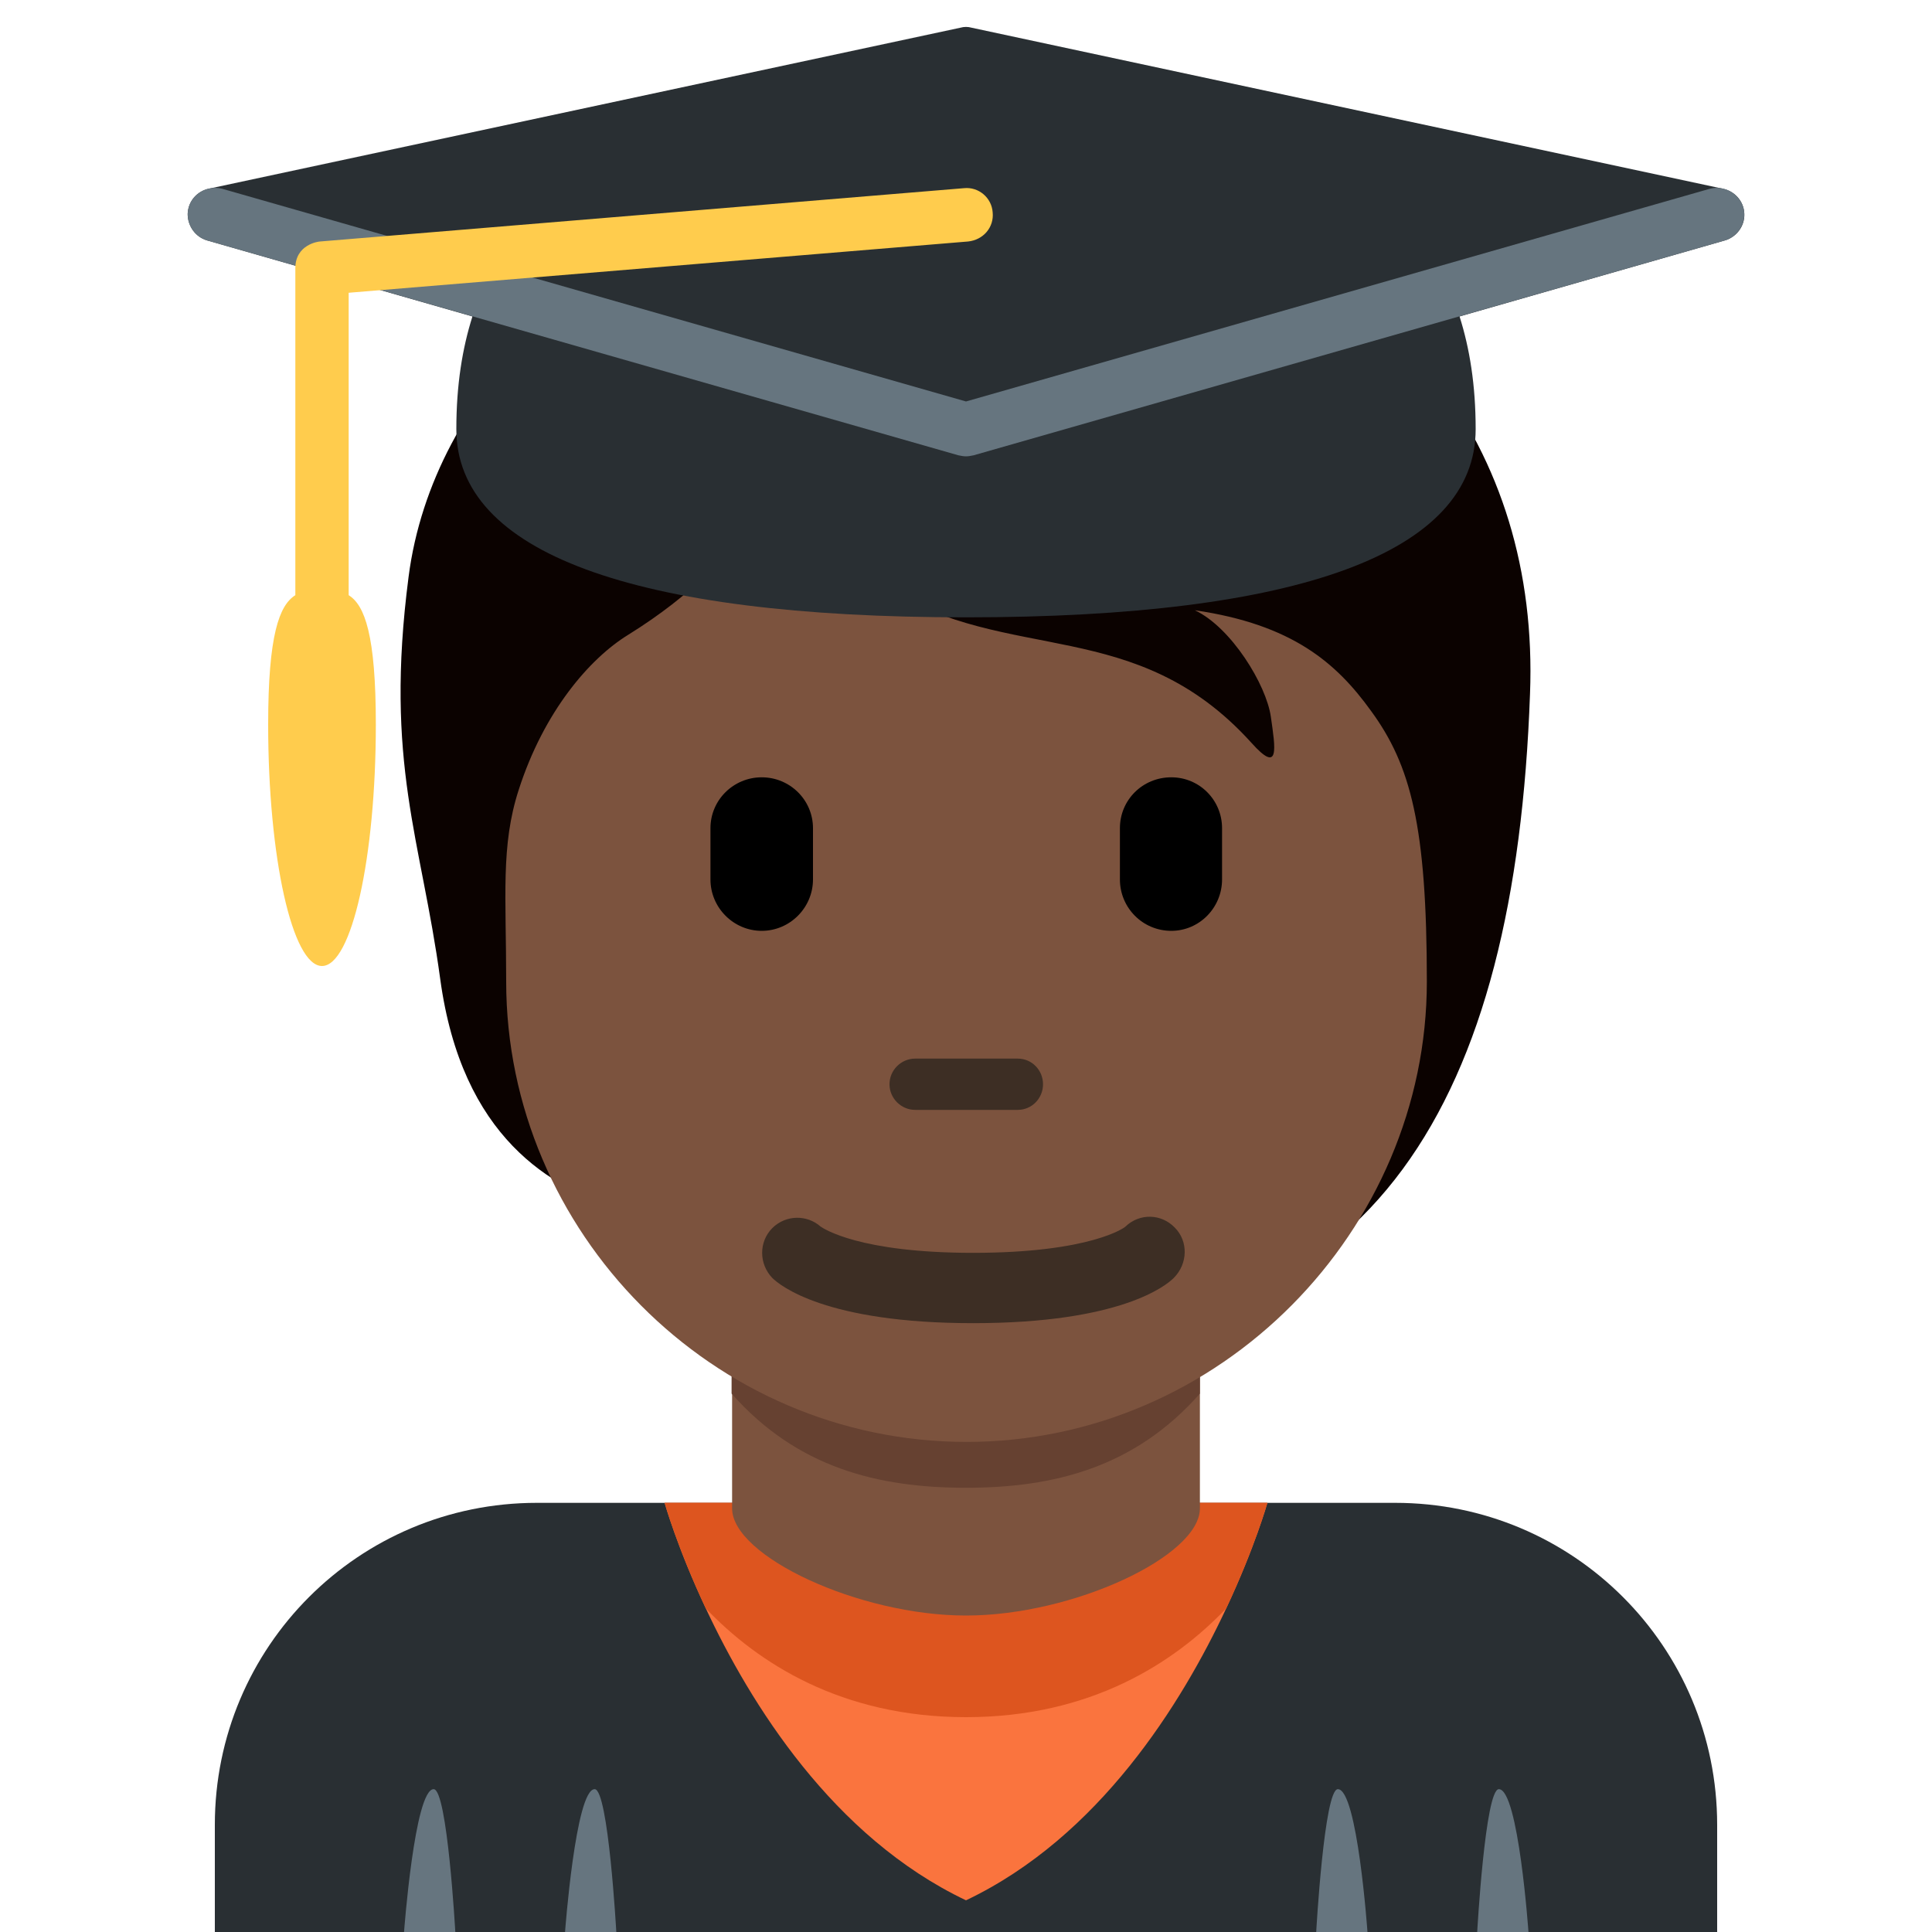 <?xml version="1.0" encoding="UTF-8"?>
<svg xmlns="http://www.w3.org/2000/svg" xmlns:xlink="http://www.w3.org/1999/xlink" width="15pt" height="15pt" viewBox="0 0 15 15" version="1.1">
<g id="surface1">
<path style=" stroke:none;fill-rule:nonzero;fill:rgb(16.078%,18.431%,20%);fill-opacity:1;" d="M 10.832 11.668 L 4.168 11.668 C 2.785 11.668 1.668 12.785 1.668 14.168 L 1.668 15 L 13.332 15 L 13.332 14.168 C 13.332 12.785 12.215 11.668 10.832 11.668 Z M 10.832 11.668 "/>
<path style=" stroke:none;fill-rule:nonzero;fill:rgb(40%,45.882%,49.804%);fill-opacity:1;" d="M 3.367 13.891 C 3.473 13.891 3.535 15 3.535 15 L 3.137 15 C 3.137 15 3.219 13.891 3.367 13.891 M 4.617 13.891 C 4.723 13.891 4.785 15 4.785 15 L 4.387 15 C 4.387 15 4.469 13.891 4.617 13.891 M 10.387 13.891 C 10.281 13.891 10.219 15 10.219 15 L 10.617 15 C 10.617 15 10.539 13.891 10.387 13.891 M 11.637 13.891 C 11.531 13.891 11.469 15 11.469 15 L 11.867 15 C 11.867 15 11.789 13.891 11.637 13.891 "/>
<path style=" stroke:none;fill-rule:nonzero;fill:rgb(98.039%,45.49%,24.314%);fill-opacity:1;" d="M 5.16 11.668 C 5.16 11.668 5.258 12.016 5.48 12.488 C 5.824 13.223 6.465 14.262 7.5 14.754 C 8.535 14.262 9.176 13.223 9.52 12.488 C 9.742 12.016 9.84 11.668 9.84 11.668 Z M 5.16 11.668 "/>
<path style=" stroke:none;fill-rule:nonzero;fill:rgb(86.667%,33.333%,12.157%);fill-opacity:1;" d="M 7.5 13.332 C 8.469 13.332 9.117 12.91 9.52 12.488 C 9.742 12.016 9.84 11.668 9.84 11.668 L 5.16 11.668 C 5.16 11.668 5.258 12.016 5.48 12.488 C 5.883 12.91 6.531 13.332 7.5 13.332 Z M 7.5 13.332 "/>
<path style=" stroke:none;fill-rule:nonzero;fill:rgb(48.627%,32.549%,24.314%);fill-opacity:1;" d="M 5.684 11.711 C 5.684 12.082 6.668 12.543 7.5 12.543 C 8.332 12.543 9.316 12.082 9.316 11.711 L 9.316 10.121 L 5.684 10.121 Z M 5.684 11.711 "/>
<path style=" stroke:none;fill-rule:nonzero;fill:rgb(40%,25.49%,19.216%);fill-opacity:1;" d="M 5.68 10.82 C 6.188 11.395 6.816 11.551 7.5 11.551 C 8.18 11.551 8.809 11.395 9.316 10.82 L 9.316 9.367 L 5.68 9.367 Z M 5.68 10.82 "/>
<path style=" stroke:none;fill-rule:nonzero;fill:rgb(4.314%,0.784%,0%);fill-opacity:1;" d="M 8.812 1.375 C 8.012 1.117 6.363 1.184 5.895 1.797 C 4.668 1.82 3.359 3.02 3.172 4.48 C 2.984 5.93 3.27 6.512 3.418 7.602 C 3.586 8.832 4.277 9.227 4.832 9.395 C 5.629 10.445 6.477 10.402 7.902 10.402 C 10.68 10.402 11.766 8.543 11.879 5.387 C 11.953 3.477 10.828 2.027 8.812 1.375 Z M 8.812 1.375 "/>
<path style=" stroke:none;fill-rule:nonzero;fill:rgb(48.627%,32.549%,24.314%);fill-opacity:1;" d="M 10.645 5.52 C 10.375 5.145 10.031 4.848 9.277 4.738 C 9.559 4.871 9.832 5.316 9.867 5.566 C 9.902 5.812 9.938 6.016 9.715 5.766 C 8.816 4.773 7.836 5.164 6.867 4.559 C 6.191 4.137 5.984 3.668 5.984 3.668 C 5.984 3.668 5.902 4.293 4.875 4.93 C 4.578 5.113 4.223 5.523 4.027 6.133 C 3.887 6.566 3.93 6.957 3.93 7.621 C 3.93 9.562 5.531 11.195 7.504 11.195 C 9.477 11.195 11.078 9.551 11.078 7.621 C 11.078 6.414 10.953 5.941 10.645 5.52 Z M 10.645 5.52 "/>
<path style=" stroke:none;fill-rule:nonzero;fill:rgb(23.922%,18.039%,14.118%);fill-opacity:1;" d="M 7.902 8.617 L 7.105 8.617 C 6.996 8.617 6.906 8.527 6.906 8.418 C 6.906 8.309 6.996 8.219 7.105 8.219 L 7.902 8.219 C 8.012 8.219 8.098 8.309 8.098 8.418 C 8.098 8.527 8.012 8.617 7.902 8.617 Z M 7.902 8.617 "/>
<path style=" stroke:none;fill-rule:nonzero;fill:rgb(0%,0%,0%);fill-opacity:1;" d="M 5.914 7.227 C 5.695 7.227 5.516 7.047 5.516 6.828 L 5.516 6.43 C 5.516 6.211 5.695 6.035 5.914 6.035 C 6.133 6.035 6.312 6.211 6.312 6.43 L 6.312 6.828 C 6.312 7.047 6.133 7.227 5.914 7.227 Z M 9.094 7.227 C 8.871 7.227 8.695 7.047 8.695 6.828 L 8.695 6.43 C 8.695 6.211 8.871 6.035 9.094 6.035 C 9.312 6.035 9.488 6.211 9.488 6.43 L 9.488 6.828 C 9.488 7.047 9.312 7.227 9.094 7.227 Z M 9.094 7.227 "/>
<path style=" stroke:none;fill-rule:nonzero;fill:rgb(23.922%,18.039%,14.118%);fill-opacity:1;" d="M 7.555 10.273 C 6.41 10.273 6.055 9.98 5.996 9.922 C 5.891 9.812 5.891 9.641 5.996 9.535 C 6.102 9.43 6.266 9.43 6.371 9.523 C 6.395 9.539 6.672 9.727 7.555 9.727 C 8.473 9.727 8.738 9.527 8.738 9.523 C 8.848 9.418 9.016 9.422 9.121 9.531 C 9.227 9.637 9.223 9.812 9.113 9.922 C 9.055 9.98 8.703 10.273 7.555 10.273 "/>
<path style=" stroke:none;fill-rule:nonzero;fill:rgb(16.078%,18.431%,20%);fill-opacity:1;" d="M 13.375 1.465 L 7.543 0.215 C 7.516 0.207 7.484 0.207 7.457 0.215 L 1.621 1.465 C 1.531 1.484 1.461 1.562 1.457 1.66 C 1.457 1.754 1.516 1.84 1.609 1.867 L 3.668 2.457 C 3.59 2.703 3.543 2.988 3.543 3.332 C 3.543 4.289 4.91 4.793 7.5 4.793 C 10.09 4.793 11.457 4.289 11.457 3.332 C 11.457 2.988 11.41 2.703 11.332 2.457 L 13.391 1.867 C 13.484 1.84 13.547 1.754 13.543 1.66 C 13.539 1.562 13.469 1.484 13.375 1.465 Z M 13.375 1.465 "/>
<path style=" stroke:none;fill-rule:nonzero;fill:rgb(40%,45.882%,49.804%);fill-opacity:1;" d="M 13.535 1.609 C 13.5 1.5 13.387 1.438 13.277 1.465 L 7.5 3.117 L 1.723 1.465 C 1.613 1.438 1.496 1.5 1.465 1.609 C 1.434 1.719 1.5 1.836 1.609 1.867 L 7.441 3.535 C 7.461 3.539 7.48 3.543 7.5 3.543 C 7.52 3.543 7.539 3.539 7.559 3.535 L 13.391 1.867 C 13.5 1.836 13.566 1.719 13.535 1.609 Z M 13.535 1.609 "/>
<path style=" stroke:none;fill-rule:nonzero;fill:rgb(100%,80%,30.196%);fill-opacity:1;" d="M 7.484 1.461 L 2.484 1.875 C 2.473 1.875 2.293 1.898 2.293 2.082 L 2.293 4.621 C 2.168 4.699 2.082 4.93 2.082 5.625 C 2.082 6.66 2.27 7.5 2.5 7.5 C 2.73 7.5 2.918 6.66 2.918 5.625 C 2.918 4.93 2.832 4.699 2.707 4.621 L 2.707 2.273 L 7.516 1.875 C 7.633 1.863 7.719 1.766 7.707 1.648 C 7.699 1.535 7.598 1.449 7.484 1.461 Z M 7.484 1.461 "/>
</g>
</svg>
